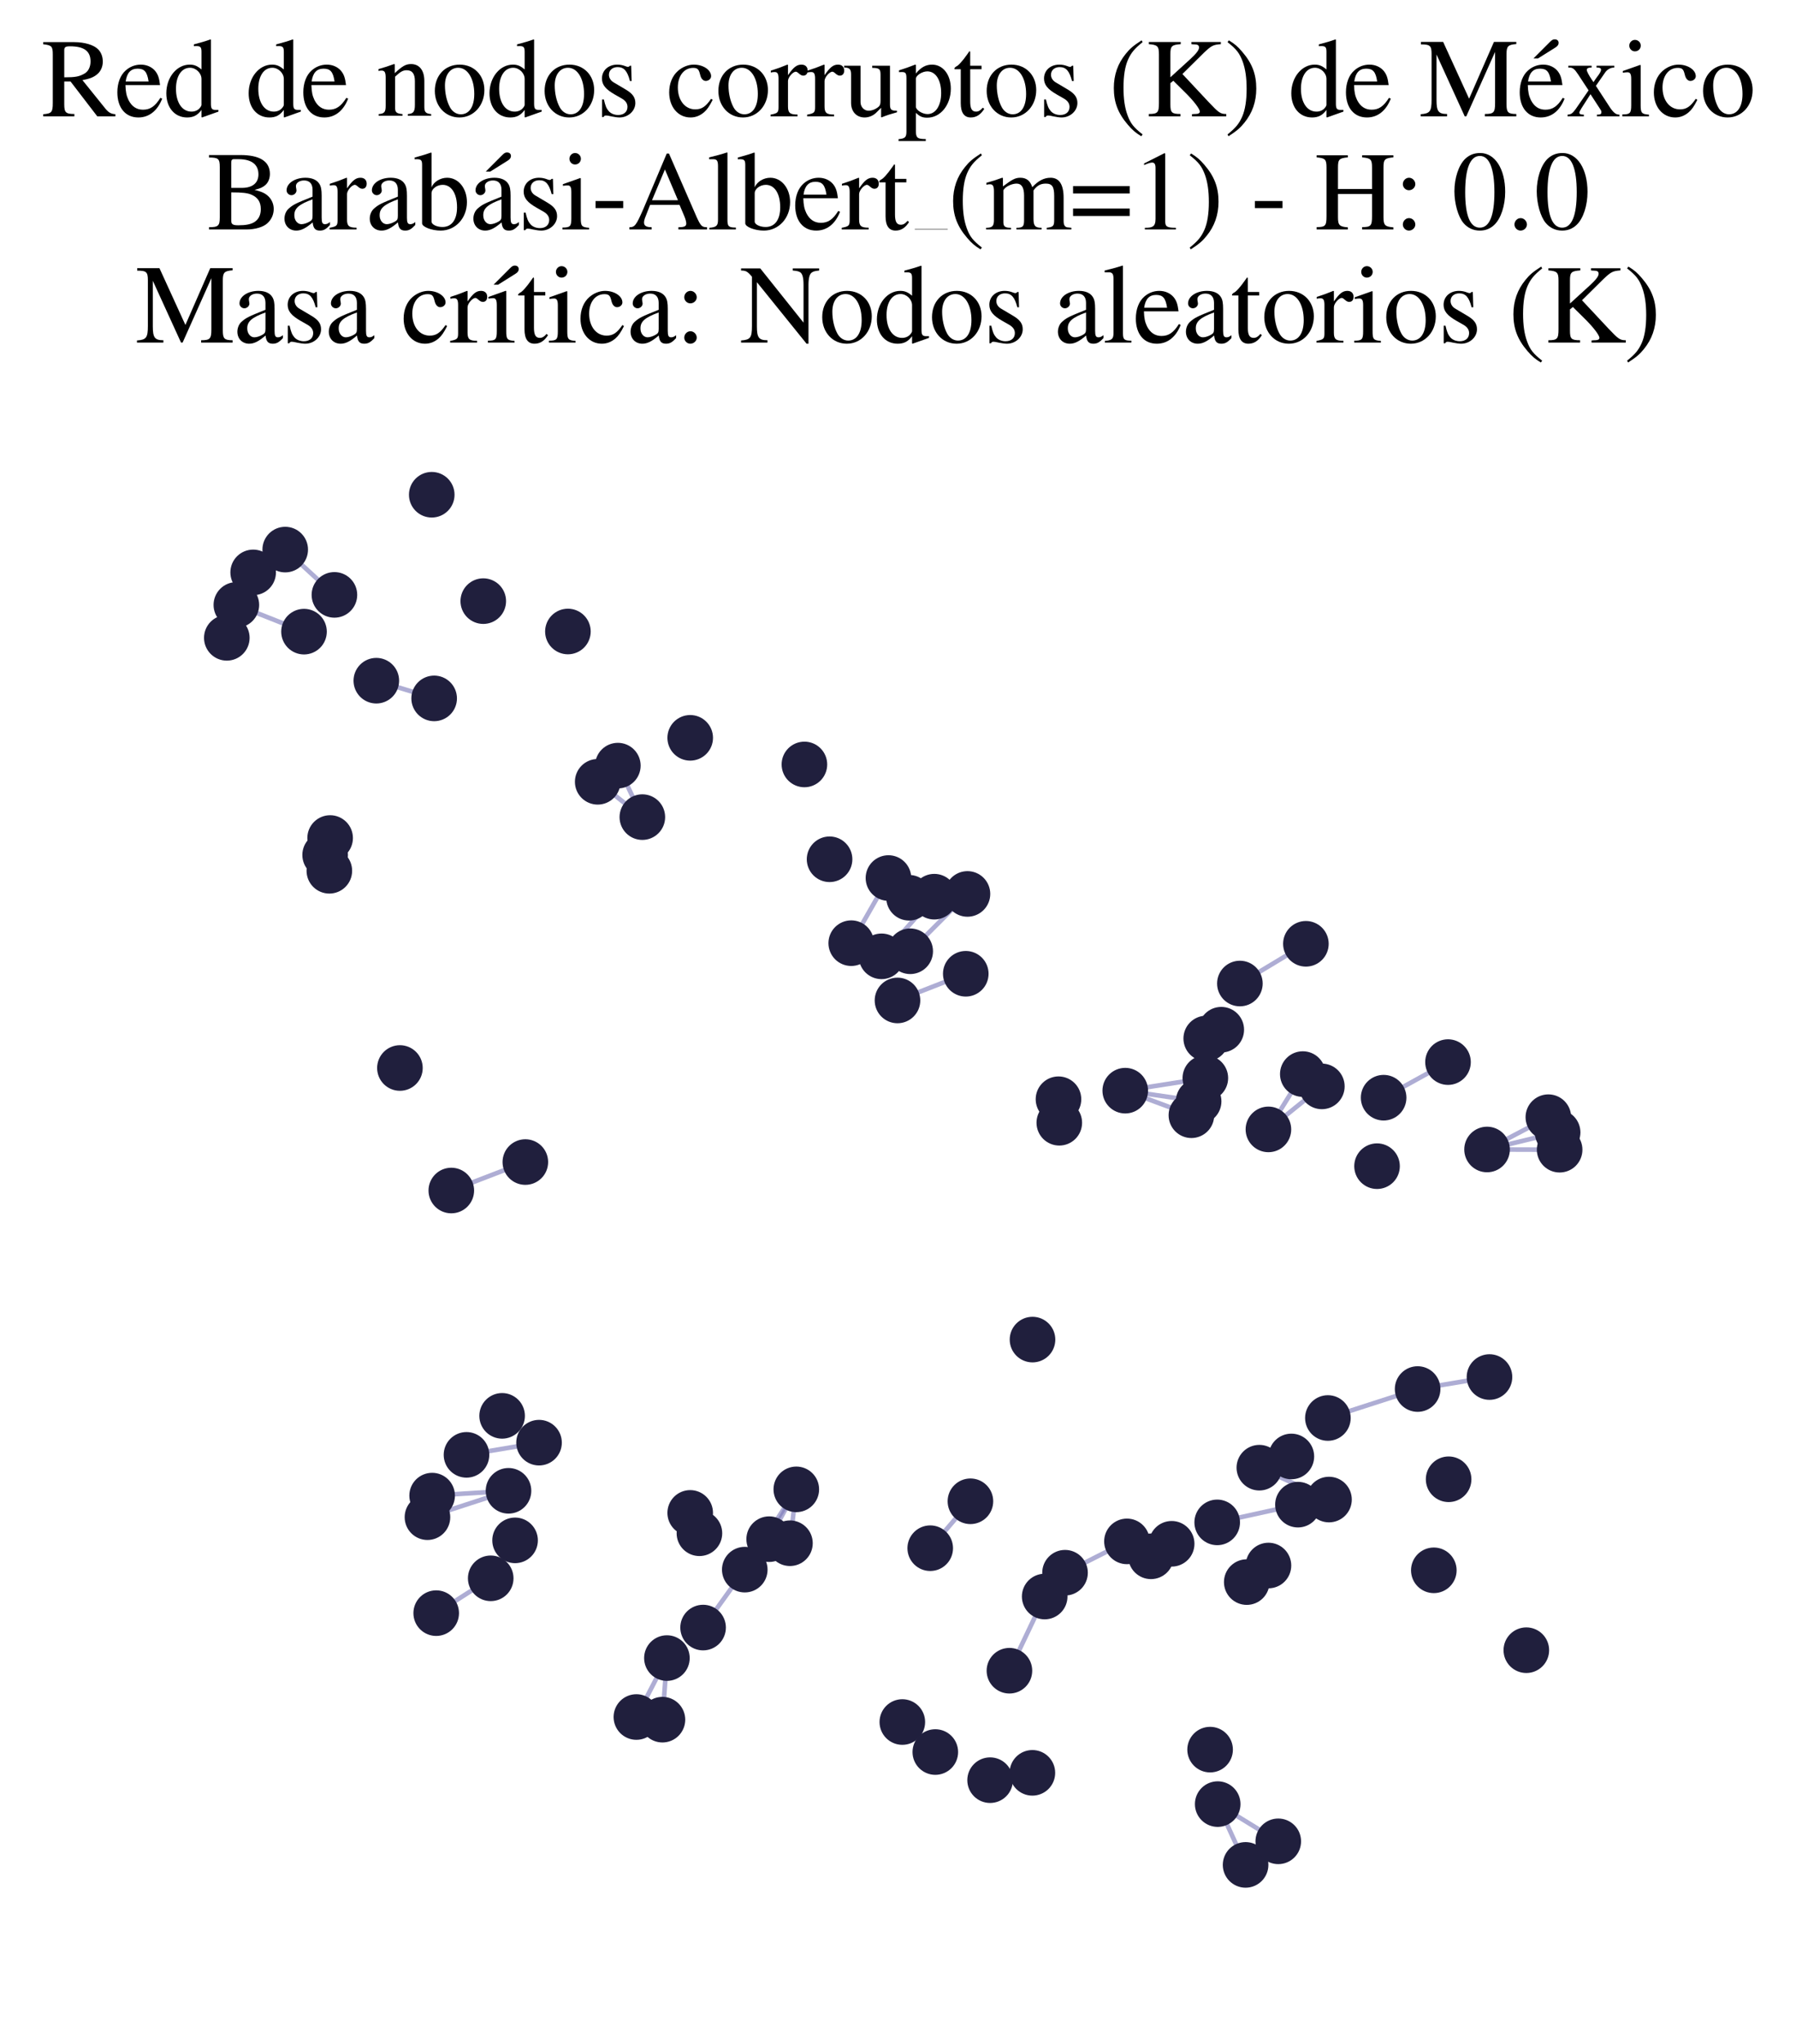 <?xml version="1.0" encoding="utf-8" standalone="no"?>
<!DOCTYPE svg PUBLIC "-//W3C//DTD SVG 1.1//EN"
  "http://www.w3.org/Graphics/SVG/1.1/DTD/svg11.dtd">
<svg xmlns:xlink="http://www.w3.org/1999/xlink" width="156.476pt" height="178.036pt" viewBox="0 0 156.476 178.036" xmlns="http://www.w3.org/2000/svg" version="1.1">
 <defs>
  <style type="text/css">*{stroke-linejoin: round; stroke-linecap: butt}</style>
 </defs>
 <g id="figure_1">
  <g id="patch_1">
   <path d="M 0 178.036 
L 156.476 178.036 
L 156.476 0 
L 0 0 
z
" style="fill: #ffffff"/>
  </g>
  <g id="axes_1">
   <g id="LineCollection_1">
    <path d="M 69.378 129.704 
L 64.888 136.696 
" clip-path="url(#p59861b0622)" style="fill: none; stroke: #7976b8; stroke-opacity: 0.6; stroke-width: 0.4"/>
    <path d="M 69.378 129.704 
L 67.014 134.042 
" clip-path="url(#p59861b0622)" style="fill: none; stroke: #7976b8; stroke-opacity: 0.6; stroke-width: 0.4"/>
    <path d="M 69.378 129.704 
L 68.824 134.396 
" clip-path="url(#p59861b0622)" style="fill: none; stroke: #7976b8; stroke-opacity: 0.6; stroke-width: 0.4"/>
    <path d="M 26.487 55.009 
L 20.593 52.681 
" clip-path="url(#p59861b0622)" style="fill: none; stroke: #7976b8; stroke-opacity: 0.6; stroke-width: 0.4"/>
    <path d="M 79.302 82.843 
L 84.29 77.851 
" clip-path="url(#p59861b0622)" style="fill: none; stroke: #7976b8; stroke-opacity: 0.6; stroke-width: 0.4"/>
    <path d="M 110.51 98.357 
L 115.166 94.611 
" clip-path="url(#p59861b0622)" style="fill: none; stroke: #7976b8; stroke-opacity: 0.6; stroke-width: 0.4"/>
    <path d="M 110.51 98.357 
L 113.506 93.539 
" clip-path="url(#p59861b0622)" style="fill: none; stroke: #7976b8; stroke-opacity: 0.6; stroke-width: 0.4"/>
    <path d="M 108.025 85.653 
L 113.776 82.194 
" clip-path="url(#p59861b0622)" style="fill: none; stroke: #7976b8; stroke-opacity: 0.6; stroke-width: 0.4"/>
    <path d="M 45.77 101.201 
L 39.32 103.68 
" clip-path="url(#p59861b0622)" style="fill: none; stroke: #7976b8; stroke-opacity: 0.6; stroke-width: 0.4"/>
    <path d="M 76.803 83.284 
L 81.4 78.09 
" clip-path="url(#p59861b0622)" style="fill: none; stroke: #7976b8; stroke-opacity: 0.6; stroke-width: 0.4"/>
    <path d="M 64.888 136.696 
L 61.257 141.741 
" clip-path="url(#p59861b0622)" style="fill: none; stroke: #7976b8; stroke-opacity: 0.6; stroke-width: 0.4"/>
    <path d="M 29.136 51.807 
L 24.85 47.863 
" clip-path="url(#p59861b0622)" style="fill: none; stroke: #7976b8; stroke-opacity: 0.6; stroke-width: 0.4"/>
    <path d="M 44.303 129.831 
L 37.242 132.128 
" clip-path="url(#p59861b0622)" style="fill: none; stroke: #7976b8; stroke-opacity: 0.6; stroke-width: 0.4"/>
    <path d="M 44.303 129.831 
L 37.65 130.25 
" clip-path="url(#p59861b0622)" style="fill: none; stroke: #7976b8; stroke-opacity: 0.6; stroke-width: 0.4"/>
    <path d="M 92.791 136.965 
L 98.185 134.236 
" clip-path="url(#p59861b0622)" style="fill: none; stroke: #7976b8; stroke-opacity: 0.6; stroke-width: 0.4"/>
    <path d="M 78.193 87.127 
L 84.143 84.803 
" clip-path="url(#p59861b0622)" style="fill: none; stroke: #7976b8; stroke-opacity: 0.6; stroke-width: 0.4"/>
    <path d="M 129.559 100.106 
L 134.9 97.293 
" clip-path="url(#p59861b0622)" style="fill: none; stroke: #7976b8; stroke-opacity: 0.6; stroke-width: 0.4"/>
    <path d="M 129.559 100.106 
L 135.883 100.125 
" clip-path="url(#p59861b0622)" style="fill: none; stroke: #7976b8; stroke-opacity: 0.6; stroke-width: 0.4"/>
    <path d="M 129.559 100.106 
L 135.708 98.618 
" clip-path="url(#p59861b0622)" style="fill: none; stroke: #7976b8; stroke-opacity: 0.6; stroke-width: 0.4"/>
    <path d="M 37.826 60.822 
L 32.787 59.28 
" clip-path="url(#p59861b0622)" style="fill: none; stroke: #7976b8; stroke-opacity: 0.6; stroke-width: 0.4"/>
    <path d="M 46.964 125.638 
L 40.643 126.7 
" clip-path="url(#p59861b0622)" style="fill: none; stroke: #7976b8; stroke-opacity: 0.6; stroke-width: 0.4"/>
    <path d="M 42.754 137.452 
L 38.004 140.485 
" clip-path="url(#p59861b0622)" style="fill: none; stroke: #7976b8; stroke-opacity: 0.6; stroke-width: 0.4"/>
    <path d="M 106.092 157.115 
L 111.369 160.357 
" clip-path="url(#p59861b0622)" style="fill: none; stroke: #7976b8; stroke-opacity: 0.6; stroke-width: 0.4"/>
    <path d="M 106.092 157.115 
L 108.522 162.409 
" clip-path="url(#p59861b0622)" style="fill: none; stroke: #7976b8; stroke-opacity: 0.6; stroke-width: 0.4"/>
    <path d="M 91.018 139.038 
L 87.946 145.499 
" clip-path="url(#p59861b0622)" style="fill: none; stroke: #7976b8; stroke-opacity: 0.6; stroke-width: 0.4"/>
    <path d="M 84.548 130.743 
L 81.046 134.829 
" clip-path="url(#p59861b0622)" style="fill: none; stroke: #7976b8; stroke-opacity: 0.6; stroke-width: 0.4"/>
    <path d="M 115.692 123.491 
L 123.51 120.968 
" clip-path="url(#p59861b0622)" style="fill: none; stroke: #7976b8; stroke-opacity: 0.6; stroke-width: 0.4"/>
    <path d="M 55.964 71.161 
L 52.075 68.085 
" clip-path="url(#p59861b0622)" style="fill: none; stroke: #7976b8; stroke-opacity: 0.6; stroke-width: 0.4"/>
    <path d="M 55.964 71.161 
L 53.83 66.677 
" clip-path="url(#p59861b0622)" style="fill: none; stroke: #7976b8; stroke-opacity: 0.6; stroke-width: 0.4"/>
    <path d="M 58.105 144.398 
L 57.715 149.762 
" clip-path="url(#p59861b0622)" style="fill: none; stroke: #7976b8; stroke-opacity: 0.6; stroke-width: 0.4"/>
    <path d="M 58.105 144.398 
L 55.446 149.531 
" clip-path="url(#p59861b0622)" style="fill: none; stroke: #7976b8; stroke-opacity: 0.6; stroke-width: 0.4"/>
    <path d="M 98.037 94.983 
L 104.43 95.913 
" clip-path="url(#p59861b0622)" style="fill: none; stroke: #7976b8; stroke-opacity: 0.6; stroke-width: 0.4"/>
    <path d="M 98.037 94.983 
L 103.801 97.123 
" clip-path="url(#p59861b0622)" style="fill: none; stroke: #7976b8; stroke-opacity: 0.6; stroke-width: 0.4"/>
    <path d="M 98.037 94.983 
L 105.015 93.886 
" clip-path="url(#p59861b0622)" style="fill: none; stroke: #7976b8; stroke-opacity: 0.6; stroke-width: 0.4"/>
    <path d="M 123.51 120.968 
L 129.771 119.923 
" clip-path="url(#p59861b0622)" style="fill: none; stroke: #7976b8; stroke-opacity: 0.6; stroke-width: 0.4"/>
    <path d="M 74.164 82.139 
L 77.406 76.466 
" clip-path="url(#p59861b0622)" style="fill: none; stroke: #7976b8; stroke-opacity: 0.6; stroke-width: 0.4"/>
    <path d="M 106.048 132.581 
L 113.083 131.037 
" clip-path="url(#p59861b0622)" style="fill: none; stroke: #7976b8; stroke-opacity: 0.6; stroke-width: 0.4"/>
    <path d="M 120.548 95.596 
L 126.157 92.496 
" clip-path="url(#p59861b0622)" style="fill: none; stroke: #7976b8; stroke-opacity: 0.6; stroke-width: 0.4"/>
    <path d="M 109.72 127.817 
L 115.789 130.593 
" clip-path="url(#p59861b0622)" style="fill: none; stroke: #7976b8; stroke-opacity: 0.6; stroke-width: 0.4"/>
   </g>
   <g id="PathCollection_1">
    <defs>
     <path id="m8986627de6" d="M 0 1.936 
C 0.514 1.936 1.006 1.732 1.369 1.369 
C 1.732 1.006 1.936 0.514 1.936 0 
C 1.936 -0.514 1.732 -1.006 1.369 -1.369 
C 1.006 -1.732 0.514 -1.936 0 -1.936 
C -0.514 -1.936 -1.006 -1.732 -1.369 -1.369 
C -1.732 -1.006 -1.936 -0.514 -1.936 0 
C -1.936 0.514 -1.732 1.006 -1.369 1.369 
C -1.006 1.732 -0.514 1.936 0 1.936 
z
" style="stroke: #201f3d; stroke-width: 0.1"/>
    </defs>
    <g clip-path="url(#p59861b0622)">
     <use xlink:href="#m8986627de6" x="89.957" y="116.662" style="fill: #201f3d; stroke: #201f3d; stroke-width: 0.1"/>
     <use xlink:href="#m8986627de6" x="123.51" y="120.968" style="fill: #201f3d; stroke: #201f3d; stroke-width: 0.1"/>
     <use xlink:href="#m8986627de6" x="106.048" y="132.581" style="fill: #201f3d; stroke: #201f3d; stroke-width: 0.1"/>
     <use xlink:href="#m8986627de6" x="81.4" y="78.09" style="fill: #201f3d; stroke: #201f3d; stroke-width: 0.1"/>
     <use xlink:href="#m8986627de6" x="26.487" y="55.009" style="fill: #201f3d; stroke: #201f3d; stroke-width: 0.1"/>
     <use xlink:href="#m8986627de6" x="37.616" y="43.086" style="fill: #201f3d; stroke: #201f3d; stroke-width: 0.1"/>
     <use xlink:href="#m8986627de6" x="57.715" y="149.762" style="fill: #201f3d; stroke: #201f3d; stroke-width: 0.1"/>
     <use xlink:href="#m8986627de6" x="132.981" y="143.712" style="fill: #201f3d; stroke: #201f3d; stroke-width: 0.1"/>
     <use xlink:href="#m8986627de6" x="58.105" y="144.398" style="fill: #201f3d; stroke: #201f3d; stroke-width: 0.1"/>
     <use xlink:href="#m8986627de6" x="91.018" y="139.038" style="fill: #201f3d; stroke: #201f3d; stroke-width: 0.1"/>
     <use xlink:href="#m8986627de6" x="67.014" y="134.042" style="fill: #201f3d; stroke: #201f3d; stroke-width: 0.1"/>
     <use xlink:href="#m8986627de6" x="81.046" y="134.829" style="fill: #201f3d; stroke: #201f3d; stroke-width: 0.1"/>
     <use xlink:href="#m8986627de6" x="32.787" y="59.28" style="fill: #201f3d; stroke: #201f3d; stroke-width: 0.1"/>
     <use xlink:href="#m8986627de6" x="52.075" y="68.085" style="fill: #201f3d; stroke: #201f3d; stroke-width: 0.1"/>
     <use xlink:href="#m8986627de6" x="113.083" y="131.037" style="fill: #201f3d; stroke: #201f3d; stroke-width: 0.1"/>
     <use xlink:href="#m8986627de6" x="78.193" y="87.127" style="fill: #201f3d; stroke: #201f3d; stroke-width: 0.1"/>
     <use xlink:href="#m8986627de6" x="72.276" y="74.832" style="fill: #201f3d; stroke: #201f3d; stroke-width: 0.1"/>
     <use xlink:href="#m8986627de6" x="98.037" y="94.983" style="fill: #201f3d; stroke: #201f3d; stroke-width: 0.1"/>
     <use xlink:href="#m8986627de6" x="126.211" y="128.826" style="fill: #201f3d; stroke: #201f3d; stroke-width: 0.1"/>
     <use xlink:href="#m8986627de6" x="42.754" y="137.452" style="fill: #201f3d; stroke: #201f3d; stroke-width: 0.1"/>
     <use xlink:href="#m8986627de6" x="109.72" y="127.817" style="fill: #201f3d; stroke: #201f3d; stroke-width: 0.1"/>
     <use xlink:href="#m8986627de6" x="110.514" y="136.338" style="fill: #201f3d; stroke: #201f3d; stroke-width: 0.1"/>
     <use xlink:href="#m8986627de6" x="45.77" y="101.201" style="fill: #201f3d; stroke: #201f3d; stroke-width: 0.1"/>
     <use xlink:href="#m8986627de6" x="60.937" y="133.528" style="fill: #201f3d; stroke: #201f3d; stroke-width: 0.1"/>
     <use xlink:href="#m8986627de6" x="64.888" y="136.696" style="fill: #201f3d; stroke: #201f3d; stroke-width: 0.1"/>
     <use xlink:href="#m8986627de6" x="55.964" y="71.161" style="fill: #201f3d; stroke: #201f3d; stroke-width: 0.1"/>
     <use xlink:href="#m8986627de6" x="77.406" y="76.466" style="fill: #201f3d; stroke: #201f3d; stroke-width: 0.1"/>
     <use xlink:href="#m8986627de6" x="89.946" y="154.392" style="fill: #201f3d; stroke: #201f3d; stroke-width: 0.1"/>
     <use xlink:href="#m8986627de6" x="22.057" y="49.849" style="fill: #201f3d; stroke: #201f3d; stroke-width: 0.1"/>
     <use xlink:href="#m8986627de6" x="135.708" y="98.618" style="fill: #201f3d; stroke: #201f3d; stroke-width: 0.1"/>
     <use xlink:href="#m8986627de6" x="112.51" y="126.84" style="fill: #201f3d; stroke: #201f3d; stroke-width: 0.1"/>
     <use xlink:href="#m8986627de6" x="78.615" y="149.967" style="fill: #201f3d; stroke: #201f3d; stroke-width: 0.1"/>
     <use xlink:href="#m8986627de6" x="19.761" y="55.548" style="fill: #201f3d; stroke: #201f3d; stroke-width: 0.1"/>
     <use xlink:href="#m8986627de6" x="28.328" y="74.457" style="fill: #201f3d; stroke: #201f3d; stroke-width: 0.1"/>
     <use xlink:href="#m8986627de6" x="106.092" y="157.115" style="fill: #201f3d; stroke: #201f3d; stroke-width: 0.1"/>
     <use xlink:href="#m8986627de6" x="28.694" y="75.834" style="fill: #201f3d; stroke: #201f3d; stroke-width: 0.1"/>
     <use xlink:href="#m8986627de6" x="113.506" y="93.539" style="fill: #201f3d; stroke: #201f3d; stroke-width: 0.1"/>
     <use xlink:href="#m8986627de6" x="126.157" y="92.496" style="fill: #201f3d; stroke: #201f3d; stroke-width: 0.1"/>
     <use xlink:href="#m8986627de6" x="134.9" y="97.293" style="fill: #201f3d; stroke: #201f3d; stroke-width: 0.1"/>
     <use xlink:href="#m8986627de6" x="43.747" y="123.304" style="fill: #201f3d; stroke: #201f3d; stroke-width: 0.1"/>
     <use xlink:href="#m8986627de6" x="124.921" y="136.755" style="fill: #201f3d; stroke: #201f3d; stroke-width: 0.1"/>
     <use xlink:href="#m8986627de6" x="24.85" y="47.863" style="fill: #201f3d; stroke: #201f3d; stroke-width: 0.1"/>
     <use xlink:href="#m8986627de6" x="44.876" y="134.147" style="fill: #201f3d; stroke: #201f3d; stroke-width: 0.1"/>
     <use xlink:href="#m8986627de6" x="70.084" y="66.574" style="fill: #201f3d; stroke: #201f3d; stroke-width: 0.1"/>
     <use xlink:href="#m8986627de6" x="92.22" y="95.73" style="fill: #201f3d; stroke: #201f3d; stroke-width: 0.1"/>
     <use xlink:href="#m8986627de6" x="105.015" y="93.886" style="fill: #201f3d; stroke: #201f3d; stroke-width: 0.1"/>
     <use xlink:href="#m8986627de6" x="129.559" y="100.106" style="fill: #201f3d; stroke: #201f3d; stroke-width: 0.1"/>
     <use xlink:href="#m8986627de6" x="105.43" y="152.371" style="fill: #201f3d; stroke: #201f3d; stroke-width: 0.1"/>
     <use xlink:href="#m8986627de6" x="29.136" y="51.807" style="fill: #201f3d; stroke: #201f3d; stroke-width: 0.1"/>
     <use xlink:href="#m8986627de6" x="100.279" y="135.535" style="fill: #201f3d; stroke: #201f3d; stroke-width: 0.1"/>
     <use xlink:href="#m8986627de6" x="119.974" y="101.56" style="fill: #201f3d; stroke: #201f3d; stroke-width: 0.1"/>
     <use xlink:href="#m8986627de6" x="61.257" y="141.741" style="fill: #201f3d; stroke: #201f3d; stroke-width: 0.1"/>
     <use xlink:href="#m8986627de6" x="81.489" y="152.581" style="fill: #201f3d; stroke: #201f3d; stroke-width: 0.1"/>
     <use xlink:href="#m8986627de6" x="110.51" y="98.357" style="fill: #201f3d; stroke: #201f3d; stroke-width: 0.1"/>
     <use xlink:href="#m8986627de6" x="34.843" y="93.01" style="fill: #201f3d; stroke: #201f3d; stroke-width: 0.1"/>
     <use xlink:href="#m8986627de6" x="98.185" y="134.236" style="fill: #201f3d; stroke: #201f3d; stroke-width: 0.1"/>
     <use xlink:href="#m8986627de6" x="103.801" y="97.123" style="fill: #201f3d; stroke: #201f3d; stroke-width: 0.1"/>
     <use xlink:href="#m8986627de6" x="37.826" y="60.822" style="fill: #201f3d; stroke: #201f3d; stroke-width: 0.1"/>
     <use xlink:href="#m8986627de6" x="20.593" y="52.681" style="fill: #201f3d; stroke: #201f3d; stroke-width: 0.1"/>
     <use xlink:href="#m8986627de6" x="37.65" y="130.25" style="fill: #201f3d; stroke: #201f3d; stroke-width: 0.1"/>
     <use xlink:href="#m8986627de6" x="28.763" y="72.982" style="fill: #201f3d; stroke: #201f3d; stroke-width: 0.1"/>
     <use xlink:href="#m8986627de6" x="53.83" y="66.677" style="fill: #201f3d; stroke: #201f3d; stroke-width: 0.1"/>
     <use xlink:href="#m8986627de6" x="84.548" y="130.743" style="fill: #201f3d; stroke: #201f3d; stroke-width: 0.1"/>
     <use xlink:href="#m8986627de6" x="102.081" y="134.446" style="fill: #201f3d; stroke: #201f3d; stroke-width: 0.1"/>
     <use xlink:href="#m8986627de6" x="60.134" y="131.755" style="fill: #201f3d; stroke: #201f3d; stroke-width: 0.1"/>
     <use xlink:href="#m8986627de6" x="129.771" y="119.923" style="fill: #201f3d; stroke: #201f3d; stroke-width: 0.1"/>
     <use xlink:href="#m8986627de6" x="87.946" y="145.499" style="fill: #201f3d; stroke: #201f3d; stroke-width: 0.1"/>
     <use xlink:href="#m8986627de6" x="120.548" y="95.596" style="fill: #201f3d; stroke: #201f3d; stroke-width: 0.1"/>
     <use xlink:href="#m8986627de6" x="38.004" y="140.485" style="fill: #201f3d; stroke: #201f3d; stroke-width: 0.1"/>
     <use xlink:href="#m8986627de6" x="92.291" y="97.778" style="fill: #201f3d; stroke: #201f3d; stroke-width: 0.1"/>
     <use xlink:href="#m8986627de6" x="39.32" y="103.68" style="fill: #201f3d; stroke: #201f3d; stroke-width: 0.1"/>
     <use xlink:href="#m8986627de6" x="115.789" y="130.593" style="fill: #201f3d; stroke: #201f3d; stroke-width: 0.1"/>
     <use xlink:href="#m8986627de6" x="84.29" y="77.851" style="fill: #201f3d; stroke: #201f3d; stroke-width: 0.1"/>
     <use xlink:href="#m8986627de6" x="44.303" y="129.831" style="fill: #201f3d; stroke: #201f3d; stroke-width: 0.1"/>
     <use xlink:href="#m8986627de6" x="115.692" y="123.491" style="fill: #201f3d; stroke: #201f3d; stroke-width: 0.1"/>
     <use xlink:href="#m8986627de6" x="49.479" y="54.996" style="fill: #201f3d; stroke: #201f3d; stroke-width: 0.1"/>
     <use xlink:href="#m8986627de6" x="106.403" y="89.675" style="fill: #201f3d; stroke: #201f3d; stroke-width: 0.1"/>
     <use xlink:href="#m8986627de6" x="104.43" y="95.913" style="fill: #201f3d; stroke: #201f3d; stroke-width: 0.1"/>
     <use xlink:href="#m8986627de6" x="60.134" y="64.256" style="fill: #201f3d; stroke: #201f3d; stroke-width: 0.1"/>
     <use xlink:href="#m8986627de6" x="55.446" y="149.531" style="fill: #201f3d; stroke: #201f3d; stroke-width: 0.1"/>
     <use xlink:href="#m8986627de6" x="79.201" y="78.183" style="fill: #201f3d; stroke: #201f3d; stroke-width: 0.1"/>
     <use xlink:href="#m8986627de6" x="113.776" y="82.194" style="fill: #201f3d; stroke: #201f3d; stroke-width: 0.1"/>
     <use xlink:href="#m8986627de6" x="40.643" y="126.7" style="fill: #201f3d; stroke: #201f3d; stroke-width: 0.1"/>
     <use xlink:href="#m8986627de6" x="92.791" y="136.965" style="fill: #201f3d; stroke: #201f3d; stroke-width: 0.1"/>
     <use xlink:href="#m8986627de6" x="42.105" y="52.351" style="fill: #201f3d; stroke: #201f3d; stroke-width: 0.1"/>
     <use xlink:href="#m8986627de6" x="79.302" y="82.843" style="fill: #201f3d; stroke: #201f3d; stroke-width: 0.1"/>
     <use xlink:href="#m8986627de6" x="108.522" y="162.409" style="fill: #201f3d; stroke: #201f3d; stroke-width: 0.1"/>
     <use xlink:href="#m8986627de6" x="86.263" y="155.031" style="fill: #201f3d; stroke: #201f3d; stroke-width: 0.1"/>
     <use xlink:href="#m8986627de6" x="108.025" y="85.653" style="fill: #201f3d; stroke: #201f3d; stroke-width: 0.1"/>
     <use xlink:href="#m8986627de6" x="76.803" y="83.284" style="fill: #201f3d; stroke: #201f3d; stroke-width: 0.1"/>
     <use xlink:href="#m8986627de6" x="46.964" y="125.638" style="fill: #201f3d; stroke: #201f3d; stroke-width: 0.1"/>
     <use xlink:href="#m8986627de6" x="69.378" y="129.704" style="fill: #201f3d; stroke: #201f3d; stroke-width: 0.1"/>
     <use xlink:href="#m8986627de6" x="37.242" y="132.128" style="fill: #201f3d; stroke: #201f3d; stroke-width: 0.1"/>
     <use xlink:href="#m8986627de6" x="68.824" y="134.396" style="fill: #201f3d; stroke: #201f3d; stroke-width: 0.1"/>
     <use xlink:href="#m8986627de6" x="108.623" y="137.781" style="fill: #201f3d; stroke: #201f3d; stroke-width: 0.1"/>
     <use xlink:href="#m8986627de6" x="135.883" y="100.125" style="fill: #201f3d; stroke: #201f3d; stroke-width: 0.1"/>
     <use xlink:href="#m8986627de6" x="111.369" y="160.357" style="fill: #201f3d; stroke: #201f3d; stroke-width: 0.1"/>
     <use xlink:href="#m8986627de6" x="84.143" y="84.803" style="fill: #201f3d; stroke: #201f3d; stroke-width: 0.1"/>
     <use xlink:href="#m8986627de6" x="115.166" y="94.611" style="fill: #201f3d; stroke: #201f3d; stroke-width: 0.1"/>
     <use xlink:href="#m8986627de6" x="105.092" y="90.44" style="fill: #201f3d; stroke: #201f3d; stroke-width: 0.1"/>
     <use xlink:href="#m8986627de6" x="74.164" y="82.139" style="fill: #201f3d; stroke: #201f3d; stroke-width: 0.1"/>
    </g>
   </g>
   <g id="text_1">
    <!-- Red de nodos corruptos (K) de México -->
    <g transform="translate(3.6 10.132) scale(0.096 -0.096)">
     <defs>
      <path id="NimbusRomNo9L-Regu-52" d="M 4218 121 
C 3974 140 3846 205 3661 424 
L 2342 2061 
C 2771 2143 2963 2219 3174 2388 
C 3379 2553 3501 2818 3501 3113 
C 3501 3385 3418 3618 3251 3801 
C 3008 4059 2477 4224 1875 4224 
L 109 4224 
L 109 4102 
C 589 4051 653 3981 653 3528 
L 653 765 
C 653 236 589 159 109 121 
L 109 0 
L 1882 0 
L 1882 134 
C 1389 134 1306 219 1306 692 
L 1306 1984 
L 1664 1984 
L 3187 0 
L 4218 0 
L 4218 121 
z
M 1306 3762 
C 1306 3937 1376 3987 1632 3987 
C 2432 3987 2803 3716 2803 3123 
C 2803 2807 2669 2542 2438 2423 
C 2144 2258 1920 2221 1306 2221 
L 1306 3762 
z
" transform="scale(0.016)"/>
      <path id="NimbusRomNo9L-Regu-65" d="M 2611 1053 
C 2304 564 2029 378 1619 378 
C 1254 378 979 564 794 930 
C 678 1174 634 1386 621 1779 
L 2592 1779 
C 2541 2193 2477 2377 2317 2581 
C 2125 2811 1830 2944 1498 2944 
C 1178 2944 877 2829 634 2611 
C 333 2349 160 1894 160 1370 
C 160 486 621 -64 1357 -64 
C 1965 -64 2445 315 2714 1008 
L 2611 1053 
z
M 634 1984 
C 704 2479 922 2714 1312 2714 
C 1702 2714 1856 2535 1939 1984 
L 634 1984 
z
" transform="scale(0.016)"/>
      <path id="NimbusRomNo9L-Regu-64" d="M 2202 -64 
L 3142 269 
L 3142 365 
C 3027 365 3014 365 2995 365 
C 2765 365 2714 435 2714 731 
L 2714 4364 
L 2682 4377 
C 2374 4268 2150 4204 1741 4096 
L 1741 3994 
C 1792 4000 1830 4000 1882 4000 
C 2118 4000 2176 3936 2176 3672 
L 2176 2669 
C 1933 2874 1760 2944 1504 2944 
C 768 2944 173 2221 173 1312 
C 173 493 653 -64 1357 -64 
C 1715 -64 1958 64 2176 365 
L 2176 -45 
L 2202 -64 
z
M 2176 653 
C 2176 608 2131 531 2067 461 
C 1952 333 1792 269 1606 269 
C 1075 269 723 781 723 1568 
C 723 2291 1037 2765 1523 2765 
C 1862 2765 2176 2464 2176 2125 
L 2176 653 
z
" transform="scale(0.016)"/>
      <path id="NimbusRomNo9L-Regu-6e" d="M 102 2579 
C 141 2598 205 2605 275 2605 
C 454 2605 512 2509 512 2195 
L 512 608 
C 512 243 442 154 115 128 
L 115 32 
L 1472 32 
L 1472 128 
C 1146 154 1050 230 1050 461 
L 1050 2259 
C 1357 2547 1498 2624 1709 2624 
C 2022 2624 2176 2426 2176 2003 
L 2176 666 
C 2176 262 2093 154 1773 128 
L 1773 32 
L 3104 32 
L 3104 128 
C 2790 160 2714 237 2714 550 
L 2714 2016 
C 2714 2618 2432 2976 1958 2976 
C 1664 2976 1466 2867 1030 2458 
L 1030 2963 
L 986 2976 
C 672 2861 454 2790 102 2688 
L 102 2579 
z
" transform="scale(0.016)"/>
      <path id="NimbusRomNo9L-Regu-6f" d="M 1600 2944 
C 768 2944 186 2330 186 1446 
C 186 582 781 -64 1587 -64 
C 2394 -64 3008 614 3008 1498 
C 3008 2336 2419 2944 1600 2944 
z
M 1517 2765 
C 2054 2765 2432 2150 2432 1274 
C 2432 550 2144 115 1664 115 
C 1414 115 1178 269 1043 525 
C 864 858 762 1306 762 1760 
C 762 2368 1062 2765 1517 2765 
z
" transform="scale(0.016)"/>
      <path id="NimbusRomNo9L-Regu-73" d="M 2016 2010 
L 1990 2880 
L 1920 2880 
L 1907 2867 
C 1850 2822 1843 2816 1818 2816 
C 1779 2816 1715 2829 1645 2861 
C 1504 2915 1363 2944 1197 2944 
C 691 2944 326 2616 326 2154 
C 326 1796 531 1539 1075 1231 
L 1446 1020 
C 1670 892 1779 737 1779 539 
C 1779 256 1574 77 1248 77 
C 1030 77 832 159 710 298 
C 576 455 518 600 435 960 
L 333 960 
L 333 -39 
L 416 -39 
C 461 33 486 48 563 48 
C 621 48 710 35 858 -2 
C 1037 -39 1210 -64 1325 -64 
C 1818 -64 2227 308 2227 757 
C 2227 1077 2074 1289 1690 1520 
L 998 1930 
C 819 2033 723 2194 723 2367 
C 723 2624 922 2803 1216 2803 
C 1581 2803 1773 2583 1920 2010 
L 2016 2010 
z
" transform="scale(0.016)"/>
      <path id="NimbusRomNo9L-Regu-63" d="M 2547 998 
C 2240 550 2010 397 1645 397 
C 1062 397 653 909 653 1645 
C 653 2304 1005 2758 1523 2758 
C 1754 2758 1837 2688 1901 2451 
L 1939 2310 
C 1990 2131 2106 2016 2240 2016 
C 2406 2016 2547 2138 2547 2285 
C 2547 2643 2099 2944 1562 2944 
C 1248 2944 922 2816 659 2586 
C 339 2304 160 1869 160 1363 
C 160 531 666 -64 1376 -64 
C 1664 -64 1920 38 2150 237 
C 2323 390 2445 563 2637 941 
L 2547 998 
z
" transform="scale(0.016)"/>
      <path id="NimbusRomNo9L-Regu-72" d="M 45 2496 
C 134 2515 192 2522 269 2522 
C 429 2522 486 2419 486 2138 
L 486 538 
C 486 218 442 173 32 96 
L 32 0 
L 1568 0 
L 1568 102 
C 1133 102 1024 199 1024 565 
L 1024 2013 
C 1024 2219 1299 2541 1472 2541 
C 1510 2541 1568 2509 1638 2445 
C 1741 2355 1811 2317 1894 2317 
C 2048 2317 2144 2426 2144 2605 
C 2144 2816 2010 2944 1792 2944 
C 1523 2944 1338 2797 1024 2343 
L 1024 2931 
L 992 2944 
C 653 2803 422 2721 45 2599 
L 45 2496 
z
" transform="scale(0.016)"/>
      <path id="NimbusRomNo9L-Regu-75" d="M 3066 320 
L 3034 320 
C 2739 320 2669 390 2669 685 
L 2669 2880 
L 1658 2880 
L 1658 2758 
C 2054 2758 2131 2694 2131 2375 
L 2131 875 
C 2131 697 2099 607 2010 537 
C 1837 397 1638 320 1446 320 
C 1197 320 992 537 992 805 
L 992 2880 
L 58 2880 
L 58 2778 
C 365 2778 454 2682 454 2387 
L 454 770 
C 454 263 762 -64 1229 -64 
C 1466 -64 1715 38 1888 211 
L 2163 486 
L 2163 -45 
L 2189 -58 
C 2509 70 2739 141 3066 230 
L 3066 320 
z
" transform="scale(0.016)"/>
      <path id="NimbusRomNo9L-Regu-70" d="M 58 2516 
C 115 2522 160 2522 218 2522 
C 435 2522 480 2458 480 2155 
L 480 -855 
C 480 -1189 410 -1261 32 -1299 
L 32 -1408 
L 1581 -1408 
L 1581 -1293 
C 1101 -1293 1018 -1222 1018 -816 
L 1018 199 
C 1242 -13 1395 -77 1664 -77 
C 2419 -77 3008 643 3008 1575 
C 3008 2372 2560 2944 1939 2944 
C 1581 2944 1299 2784 1018 2438 
L 1018 2931 
L 979 2944 
C 634 2810 410 2726 58 2618 
L 58 2516 
z
M 1018 2136 
C 1018 2329 1376 2560 1670 2560 
C 2144 2560 2458 2071 2458 1324 
C 2458 611 2144 128 1683 128 
C 1382 128 1018 359 1018 552 
L 1018 2136 
z
" transform="scale(0.016)"/>
      <path id="NimbusRomNo9L-Regu-74" d="M 1632 2880 
L 986 2880 
L 986 3622 
C 986 3686 979 3706 941 3706 
C 896 3648 858 3590 813 3526 
C 570 3174 294 2867 192 2841 
C 122 2794 83 2748 83 2715 
C 83 2695 90 2682 109 2682 
L 448 2682 
L 448 751 
C 448 212 640 -64 1018 -64 
C 1331 -64 1574 90 1786 423 
L 1702 493 
C 1568 333 1459 269 1318 269 
C 1082 269 986 443 986 847 
L 986 2682 
L 1632 2682 
L 1632 2880 
z
" transform="scale(0.016)"/>
      <path id="NimbusRomNo9L-Regu-28" d="M 1888 4326 
C 1414 4019 1222 3853 986 3558 
C 531 3002 307 2362 307 1613 
C 307 800 544 173 1107 -480 
C 1370 -787 1536 -928 1869 -1133 
L 1946 -1030 
C 1434 -627 1254 -403 1082 77 
C 928 506 858 992 858 1632 
C 858 2304 941 2829 1114 3226 
C 1293 3622 1485 3853 1946 4224 
L 1888 4326 
z
" transform="scale(0.016)"/>
      <path id="NimbusRomNo9L-Regu-4b" d="M 2643 4109 
C 2720 4096 2784 4096 2810 4096 
C 3002 4096 3078 4045 3078 3917 
C 3078 3775 2931 3583 2579 3257 
L 1446 2224 
L 1446 3534 
C 1446 4000 1517 4071 2035 4109 
L 2035 4231 
L 218 4231 
L 218 4109 
C 717 4071 794 3988 794 3531 
L 794 750 
C 794 217 723 134 218 134 
L 218 0 
L 2022 0 
L 2022 134 
C 1523 134 1446 211 1446 683 
L 1446 1891 
L 1613 2026 
L 2291 1355 
C 2778 876 3123 422 3123 269 
C 3123 179 3034 134 2854 134 
C 2822 134 2752 134 2675 121 
L 2675 0 
L 4627 0 
L 4627 134 
C 4294 134 4205 198 3622 816 
L 2131 2409 
L 3347 3611 
C 3782 4026 3885 4077 4320 4109 
L 4320 4231 
L 2643 4231 
L 2643 4109 
z
" transform="scale(0.016)"/>
      <path id="NimbusRomNo9L-Regu-29" d="M 243 -1133 
C 717 -826 909 -659 1146 -365 
C 1600 192 1824 832 1824 1581 
C 1824 2400 1587 3021 1024 3674 
C 762 3981 595 4122 262 4326 
L 186 4224 
C 698 3821 870 3597 1050 3117 
C 1203 2688 1274 2202 1274 1562 
C 1274 896 1190 365 1018 -26 
C 838 -429 646 -659 186 -1030 
L 243 -1133 
z
" transform="scale(0.016)"/>
      <path id="NimbusRomNo9L-Regu-4d" d="M 4314 3667 
L 4314 751 
C 4314 217 4237 134 3731 134 
L 3731 0 
L 5523 0 
L 5523 134 
C 5056 134 4966 223 4966 681 
L 4966 3536 
C 4966 3993 5050 4077 5523 4115 
L 5523 4237 
L 4250 4237 
L 2835 1004 
L 1357 4237 
L 90 4237 
L 90 4096 
C 614 4096 698 4019 698 3550 
L 698 943 
C 698 282 608 159 77 121 
L 77 0 
L 1581 0 
L 1581 134 
C 1088 134 979 282 979 931 
L 979 3520 
L 2586 0 
L 2675 0 
L 4314 3667 
z
" transform="scale(0.016)"/>
      <path id="NimbusRomNo9L-Regu-b4" d="M 851 3264 
L 1837 3882 
C 1971 3964 2029 4047 2029 4148 
C 2029 4275 1946 4352 1805 4352 
C 1709 4352 1651 4320 1536 4206 
L 595 3264 
L 851 3264 
z
" transform="scale(0.016)"/>
      <path id="NimbusRomNo9L-Regu-78" d="M 1779 0 
L 3066 0 
L 3066 96 
C 2867 96 2739 198 2541 480 
L 1722 1735 
L 2253 2502 
C 2374 2675 2566 2778 2771 2778 
L 2771 2880 
L 1760 2880 
L 1760 2778 
C 1952 2778 2016 2740 2016 2649 
C 2016 2571 1939 2430 1779 2229 
C 1747 2191 1670 2075 1587 1946 
L 1498 2074 
C 1318 2342 1203 2560 1203 2643 
C 1203 2733 1286 2778 1478 2778 
L 1478 2880 
L 154 2880 
L 154 2778 
L 211 2778 
C 403 2778 506 2695 704 2396 
L 1306 1479 
L 576 422 
C 384 160 320 115 109 96 
L 109 0 
L 1037 0 
L 1037 96 
C 858 96 781 128 781 211 
C 781 250 826 346 909 474 
L 1414 1261 
L 1997 365 
C 2022 326 2035 288 2035 250 
C 2035 123 1990 96 1779 96 
L 1779 0 
z
" transform="scale(0.016)"/>
      <path id="NimbusRomNo9L-Regu-69" d="M 1120 2929 
L 128 2579 
L 128 2484 
L 179 2490 
C 256 2502 339 2509 397 2509 
C 550 2509 608 2406 608 2125 
L 608 640 
C 608 179 544 109 102 109 
L 102 0 
L 1619 0 
L 1619 96 
C 1197 128 1146 191 1146 650 
L 1146 2910 
L 1120 2929 
z
M 819 4352 
C 646 4352 499 4205 499 4026 
C 499 3847 640 3699 819 3699 
C 1005 3699 1152 3840 1152 4026 
C 1152 4205 1005 4352 819 4352 
z
" transform="scale(0.016)"/>
     </defs>
     <use xlink:href="#NimbusRomNo9L-Regu-52" transform="scale(0.996)"/>
     <use xlink:href="#NimbusRomNo9L-Regu-65" transform="translate(66.45 0) scale(0.996)"/>
     <use xlink:href="#NimbusRomNo9L-Regu-64" transform="translate(110.684 0) scale(0.996)"/>
     <use xlink:href="#NimbusRomNo9L-Regu-64" transform="translate(185.403 0) scale(0.996)"/>
     <use xlink:href="#NimbusRomNo9L-Regu-65" transform="translate(235.217 0) scale(0.996)"/>
     <use xlink:href="#NimbusRomNo9L-Regu-6e" transform="translate(304.357 0) scale(0.996)"/>
     <use xlink:href="#NimbusRomNo9L-Regu-6f" transform="translate(354.17 0) scale(0.996)"/>
     <use xlink:href="#NimbusRomNo9L-Regu-64" transform="translate(403.983 0) scale(0.996)"/>
     <use xlink:href="#NimbusRomNo9L-Regu-6f" transform="translate(453.796 0) scale(0.996)"/>
     <use xlink:href="#NimbusRomNo9L-Regu-73" transform="translate(503.61 0) scale(0.996)"/>
     <use xlink:href="#NimbusRomNo9L-Regu-63" transform="translate(567.27 0) scale(0.996)"/>
     <use xlink:href="#NimbusRomNo9L-Regu-6f" transform="translate(611.503 0) scale(0.996)"/>
     <use xlink:href="#NimbusRomNo9L-Regu-72" transform="translate(661.317 0) scale(0.996)"/>
     <use xlink:href="#NimbusRomNo9L-Regu-72" transform="translate(694.492 0) scale(0.996)"/>
     <use xlink:href="#NimbusRomNo9L-Regu-75" transform="translate(727.667 0) scale(0.996)"/>
     <use xlink:href="#NimbusRomNo9L-Regu-70" transform="translate(777.48 0) scale(0.996)"/>
     <use xlink:href="#NimbusRomNo9L-Regu-74" transform="translate(827.294 0) scale(0.996)"/>
     <use xlink:href="#NimbusRomNo9L-Regu-6f" transform="translate(854.989 0) scale(0.996)"/>
     <use xlink:href="#NimbusRomNo9L-Regu-73" transform="translate(904.802 0) scale(0.996)"/>
     <use xlink:href="#NimbusRomNo9L-Regu-28" transform="translate(968.462 0) scale(0.996)"/>
     <use xlink:href="#NimbusRomNo9L-Regu-4b" transform="translate(1001.637 0) scale(0.996)"/>
     <use xlink:href="#NimbusRomNo9L-Regu-29" transform="translate(1073.567 0) scale(0.996)"/>
     <use xlink:href="#NimbusRomNo9L-Regu-64" transform="translate(1131.649 0) scale(0.996)"/>
     <use xlink:href="#NimbusRomNo9L-Regu-65" transform="translate(1181.462 0) scale(0.996)"/>
     <use xlink:href="#NimbusRomNo9L-Regu-4d" transform="translate(1250.603 0) scale(0.996)"/>
     <use xlink:href="#NimbusRomNo9L-Regu-b4" transform="translate(1344.699 0.498) scale(0.996)"/>
     <use xlink:href="#NimbusRomNo9L-Regu-65" transform="translate(1339.17 0) scale(0.996)"/>
     <use xlink:href="#NimbusRomNo9L-Regu-78" transform="translate(1383.403 0) scale(0.996)"/>
     <use xlink:href="#NimbusRomNo9L-Regu-69" transform="translate(1433.216 0) scale(0.996)"/>
     <use xlink:href="#NimbusRomNo9L-Regu-63" transform="translate(1460.911 0) scale(0.996)"/>
     <use xlink:href="#NimbusRomNo9L-Regu-6f" transform="translate(1505.145 0) scale(0.996)"/>
    </g>
    <!-- Barabási-Albert_(m=1) - H: 0.0 -->
    <g transform="translate(18.042 19.984) scale(0.096 -0.096)">
     <defs>
      <path id="NimbusRomNo9L-Regu-42" d="M 109 4237 
L 109 4096 
C 646 4096 723 4026 723 3548 
L 723 689 
C 723 212 640 128 109 128 
L 109 0 
L 2246 0 
C 2746 0 3200 136 3437 356 
C 3667 564 3795 855 3795 1165 
C 3795 1451 3680 1710 3482 1897 
C 3290 2072 3117 2150 2701 2253 
C 3034 2335 3168 2398 3322 2531 
C 3482 2671 3578 2903 3578 3163 
C 3578 3871 3008 4237 1901 4237 
L 109 4237 
z
M 1376 2112 
C 1997 2112 2291 2080 2522 1982 
C 2886 1827 3059 1568 3059 1159 
C 3059 809 2925 555 2669 406 
C 2464 290 2202 238 1779 238 
C 1466 238 1376 296 1376 504 
L 1376 2112 
z
M 1376 2368 
L 1376 3812 
C 1376 3944 1421 4001 1517 4001 
L 1798 4001 
C 2534 4001 2925 3699 2925 3137 
C 2925 2646 2586 2368 1984 2368 
L 1376 2368 
z
" transform="scale(0.016)"/>
      <path id="NimbusRomNo9L-Regu-61" d="M 2829 423 
C 2720 333 2643 301 2547 301 
C 2400 301 2355 390 2355 672 
L 2355 1920 
C 2355 2253 2323 2438 2227 2592 
C 2086 2822 1811 2944 1434 2944 
C 832 2944 358 2630 358 2227 
C 358 2080 486 1952 634 1952 
C 787 1952 922 2080 922 2221 
C 922 2246 915 2278 909 2323 
C 896 2381 890 2432 890 2477 
C 890 2650 1094 2790 1350 2790 
C 1664 2790 1837 2605 1837 2259 
L 1837 1869 
C 851 1472 742 1421 467 1178 
C 326 1050 237 832 237 621 
C 237 218 518 -64 909 -64 
C 1190 -64 1453 70 1843 403 
C 1875 70 1990 -64 2253 -64 
C 2470 -64 2605 13 2829 256 
L 2829 423 
z
M 1837 783 
C 1837 584 1805 526 1670 449 
C 1517 359 1338 301 1203 301 
C 979 301 800 520 800 796 
L 800 822 
C 800 1201 1062 1433 1837 1715 
L 1837 783 
z
" transform="scale(0.016)"/>
      <path id="NimbusRomNo9L-Regu-62" d="M 979 4364 
L 947 4377 
C 678 4281 506 4230 205 4147 
L 19 4096 
L 19 3994 
C 58 4000 83 4000 128 4000 
C 384 4000 442 3942 442 3673 
L 442 347 
C 442 147 986 -64 1498 -64 
C 2342 -64 2995 640 2995 1555 
C 2995 2342 2509 2944 1869 2944 
C 1478 2944 1107 2714 979 2400 
L 979 4364 
z
M 979 2061 
C 979 2310 1280 2541 1613 2541 
C 2112 2541 2432 2042 2432 1261 
C 2432 550 2125 141 1600 141 
C 1267 141 979 288 979 448 
L 979 2061 
z
" transform="scale(0.016)"/>
      <path id="NimbusRomNo9L-Regu-2d" d="M 250 1619 
L 250 1216 
L 1824 1216 
L 1824 1619 
L 250 1619 
z
" transform="scale(0.016)"/>
      <path id="NimbusRomNo9L-Regu-41" d="M 4518 128 
C 4230 128 4166 192 3942 667 
L 2349 4320 
L 2221 4320 
L 890 1168 
C 480 231 403 128 96 128 
L 96 0 
L 1363 0 
L 1363 128 
C 1056 128 928 212 928 393 
C 928 470 947 560 979 645 
L 1274 1401 
L 2950 1401 
L 3213 778 
C 3290 602 3334 434 3334 342 
C 3334 180 3226 128 2886 128 
L 2886 0 
L 4518 0 
L 4518 128 
z
M 1382 1664 
L 2118 3416 
L 2861 1664 
L 1382 1664 
z
" transform="scale(0.016)"/>
      <path id="NimbusRomNo9L-Regu-6c" d="M 122 4000 
L 160 4000 
C 230 4000 307 4000 358 4000 
C 563 4000 627 3910 627 3610 
L 627 557 
C 627 211 538 128 134 96 
L 134 0 
L 1645 0 
L 1645 109 
C 1242 109 1165 173 1165 528 
L 1165 4371 
L 1139 4384 
C 806 4275 563 4211 122 4103 
L 122 4000 
z
" transform="scale(0.016)"/>
      <path id="NimbusRomNo9L-Regu-6d" d="M 122 2547 
C 205 2566 256 2573 326 2573 
C 493 2573 550 2470 550 2162 
L 550 539 
C 550 192 461 96 102 96 
L 102 0 
L 1523 0 
L 1523 96 
C 1184 96 1088 166 1088 418 
L 1088 2234 
C 1088 2246 1139 2310 1184 2355 
C 1344 2502 1619 2611 1843 2611 
C 2125 2611 2266 2385 2266 1932 
L 2266 528 
C 2266 167 2195 96 1830 96 
L 1830 0 
L 3264 0 
L 3264 96 
C 2899 96 2803 205 2803 603 
L 2803 2221 
C 2995 2496 3206 2611 3501 2611 
C 3866 2611 3981 2438 3981 1907 
L 3981 557 
C 3981 192 3930 141 3558 96 
L 3558 0 
L 4960 0 
L 4960 96 
L 4794 115 
C 4602 115 4518 230 4518 480 
L 4518 1802 
C 4518 2559 4269 2944 3776 2944 
C 3405 2944 3078 2778 2733 2407 
C 2618 2771 2400 2944 2054 2944 
C 1773 2944 1594 2854 1062 2451 
L 1062 2931 
L 1018 2944 
C 691 2822 474 2752 122 2656 
L 122 2547 
z
" transform="scale(0.016)"/>
      <path id="NimbusRomNo9L-Regu-3d" d="M 3418 2470 
L 192 2470 
L 192 2048 
L 3418 2048 
L 3418 2470 
z
M 3418 1190 
L 192 1190 
L 192 768 
L 3418 768 
L 3418 1190 
z
" transform="scale(0.016)"/>
      <path id="NimbusRomNo9L-Regu-31" d="M 1862 4339 
L 710 3757 
L 710 3667 
C 787 3699 858 3725 883 3738 
C 998 3783 1107 3808 1171 3808 
C 1306 3808 1363 3711 1363 3505 
L 1363 592 
C 1363 379 1312 232 1210 173 
C 1114 116 1024 96 755 96 
L 755 0 
L 2522 0 
L 2522 96 
C 2016 96 1914 160 1914 470 
L 1914 4327 
L 1862 4339 
z
" transform="scale(0.016)"/>
      <path id="NimbusRomNo9L-Regu-48" d="M 1338 2304 
L 1338 3533 
C 1338 3990 1408 4059 1901 4104 
L 1901 4224 
L 122 4224 
L 122 4104 
C 614 4059 685 3989 685 3527 
L 685 749 
C 685 210 621 134 122 134 
L 122 0 
L 1901 0 
L 1901 121 
C 1421 159 1338 242 1338 699 
L 1338 2022 
L 3277 2022 
L 3277 757 
C 3277 211 3213 134 2714 134 
L 2714 0 
L 4493 0 
L 4493 121 
C 4013 159 3930 242 3930 696 
L 3930 3529 
C 3930 3989 4000 4059 4493 4104 
L 4493 4224 
L 2714 4224 
L 2714 4104 
C 3206 4059 3277 3990 3277 3533 
L 3277 2304 
L 1338 2304 
z
" transform="scale(0.016)"/>
      <path id="NimbusRomNo9L-Regu-3a" d="M 870 2944 
C 678 2944 518 2777 518 2579 
C 518 2393 678 2233 864 2233 
C 1062 2233 1229 2393 1229 2579 
C 1229 2777 1062 2944 870 2944 
z
M 870 646 
C 678 646 518 480 518 281 
C 518 96 678 -64 864 -64 
C 1062 -64 1229 96 1229 281 
C 1229 480 1062 646 870 646 
z
" transform="scale(0.016)"/>
      <path id="NimbusRomNo9L-Regu-30" d="M 1626 4352 
C 1274 4352 1005 4244 768 4020 
C 397 3661 154 2925 154 2176 
C 154 1479 365 730 666 372 
C 902 90 1229 -64 1600 -64 
C 1926 -64 2202 45 2432 269 
C 2803 621 3046 1364 3046 2138 
C 3046 3450 2464 4352 1626 4352 
z
M 1606 4186 
C 2144 4186 2432 3463 2432 2125 
C 2432 788 2150 103 1600 103 
C 1050 103 768 788 768 2119 
C 768 3476 1056 4186 1606 4186 
z
" transform="scale(0.016)"/>
      <path id="NimbusRomNo9L-Regu-2e" d="M 800 646 
C 608 646 448 480 448 281 
C 448 96 608 -64 794 -64 
C 992 -64 1158 96 1158 281 
C 1158 480 992 646 800 646 
z
" transform="scale(0.016)"/>
     </defs>
     <use xlink:href="#NimbusRomNo9L-Regu-42" transform="scale(0.996)"/>
     <use xlink:href="#NimbusRomNo9L-Regu-61" transform="translate(66.45 0) scale(0.996)"/>
     <use xlink:href="#NimbusRomNo9L-Regu-72" transform="translate(110.684 0) scale(0.996)"/>
     <use xlink:href="#NimbusRomNo9L-Regu-61" transform="translate(143.859 0) scale(0.996)"/>
     <use xlink:href="#NimbusRomNo9L-Regu-62" transform="translate(188.092 0) scale(0.996)"/>
     <use xlink:href="#NimbusRomNo9L-Regu-b4" transform="translate(243.435 0.498) scale(0.996)"/>
     <use xlink:href="#NimbusRomNo9L-Regu-61" transform="translate(237.906 0) scale(0.996)"/>
     <use xlink:href="#NimbusRomNo9L-Regu-73" transform="translate(282.139 0) scale(0.996)"/>
     <use xlink:href="#NimbusRomNo9L-Regu-69" transform="translate(320.893 0) scale(0.996)"/>
     <use xlink:href="#NimbusRomNo9L-Regu-2d" transform="translate(348.588 0) scale(0.996)"/>
     <use xlink:href="#NimbusRomNo9L-Regu-41" transform="translate(381.763 0) scale(0.996)"/>
     <use xlink:href="#NimbusRomNo9L-Regu-6c" transform="translate(453.693 0) scale(0.996)"/>
     <use xlink:href="#NimbusRomNo9L-Regu-62" transform="translate(481.388 0) scale(0.996)"/>
     <use xlink:href="#NimbusRomNo9L-Regu-65" transform="translate(531.202 0) scale(0.996)"/>
     <use xlink:href="#NimbusRomNo9L-Regu-72" transform="translate(575.435 0) scale(0.996)"/>
     <use xlink:href="#NimbusRomNo9L-Regu-74" transform="translate(608.61 0) scale(0.996)"/>
     <use xlink:href="#NimbusRomNo9L-Regu-28" transform="translate(672.171 0) scale(0.996)"/>
     <use xlink:href="#NimbusRomNo9L-Regu-6d" transform="translate(705.346 0) scale(0.996)"/>
     <use xlink:href="#NimbusRomNo9L-Regu-3d" transform="translate(782.855 0) scale(0.996)"/>
     <use xlink:href="#NimbusRomNo9L-Regu-31" transform="translate(839.043 0) scale(0.996)"/>
     <use xlink:href="#NimbusRomNo9L-Regu-29" transform="translate(888.856 0) scale(0.996)"/>
     <use xlink:href="#NimbusRomNo9L-Regu-2d" transform="translate(946.938 0) scale(0.996)"/>
     <use xlink:href="#NimbusRomNo9L-Regu-48" transform="translate(1005.02 0) scale(0.996)"/>
     <use xlink:href="#NimbusRomNo9L-Regu-3a" transform="translate(1076.95 0) scale(0.996)"/>
     <use xlink:href="#NimbusRomNo9L-Regu-30" transform="translate(1129.552 0) scale(0.996)"/>
     <use xlink:href="#NimbusRomNo9L-Regu-2e" transform="translate(1179.365 0) scale(0.996)"/>
     <use xlink:href="#NimbusRomNo9L-Regu-30" transform="translate(1204.271 0) scale(0.996)"/>
     <path d="M 642.283 0 
L 672.171 0 
L 672.171 0.399 
L 642.283 0.399 
L 642.283 0 
z
"/>
    </g>
    <!-- Masa crítica: Nodos aleatorios (K) -->
    <g transform="translate(11.816 29.836) scale(0.096 -0.096)">
     <defs>
      <path id="NimbusRomNo9L-Regu-11" d="M 1120 2950 
L 128 2598 
L 128 2502 
L 179 2508 
C 256 2521 339 2528 397 2528 
C 550 2528 608 2424 608 2141 
L 608 644 
C 608 180 544 109 102 109 
L 102 0 
L 1619 0 
L 1619 96 
C 1197 128 1146 192 1146 654 
L 1146 2931 
L 1120 2950 
z
" transform="scale(0.016)"/>
      <path id="NimbusRomNo9L-Regu-4e" d="M 3917 -64 
L 3917 3287 
C 3917 3669 3981 3905 4102 3987 
C 4192 4051 4282 4077 4525 4102 
L 4525 4224 
L 3021 4224 
L 3021 4102 
C 3264 4083 3354 4057 3450 4000 
C 3578 3911 3635 3681 3635 3286 
L 3635 1136 
L 1171 4224 
L 77 4224 
L 77 4102 
C 352 4102 442 4051 698 3751 
L 698 938 
C 698 281 608 159 77 121 
L 77 0 
L 1581 0 
L 1581 134 
C 1088 134 979 281 979 928 
L 979 3439 
L 3808 -64 
L 3917 -64 
z
" transform="scale(0.016)"/>
     </defs>
     <use xlink:href="#NimbusRomNo9L-Regu-4d" transform="scale(0.996)"/>
     <use xlink:href="#NimbusRomNo9L-Regu-61" transform="translate(88.567 0) scale(0.996)"/>
     <use xlink:href="#NimbusRomNo9L-Regu-73" transform="translate(132.8 0) scale(0.996)"/>
     <use xlink:href="#NimbusRomNo9L-Regu-61" transform="translate(171.554 0) scale(0.996)"/>
     <use xlink:href="#NimbusRomNo9L-Regu-63" transform="translate(240.694 0) scale(0.996)"/>
     <use xlink:href="#NimbusRomNo9L-Regu-72" transform="translate(284.928 0) scale(0.996)"/>
     <use xlink:href="#NimbusRomNo9L-Regu-b4" transform="translate(315.363 0.498) scale(0.996)"/>
     <use xlink:href="#NimbusRomNo9L-Regu-11" transform="translate(318.103 0) scale(0.996)"/>
     <use xlink:href="#NimbusRomNo9L-Regu-74" transform="translate(345.798 0) scale(0.996)"/>
     <use xlink:href="#NimbusRomNo9L-Regu-69" transform="translate(373.493 0) scale(0.996)"/>
     <use xlink:href="#NimbusRomNo9L-Regu-63" transform="translate(401.189 0) scale(0.996)"/>
     <use xlink:href="#NimbusRomNo9L-Regu-61" transform="translate(445.422 0) scale(0.996)"/>
     <use xlink:href="#NimbusRomNo9L-Regu-3a" transform="translate(489.656 0) scale(0.996)"/>
     <use xlink:href="#NimbusRomNo9L-Regu-4e" transform="translate(548.235 0) scale(0.996)"/>
     <use xlink:href="#NimbusRomNo9L-Regu-6f" transform="translate(620.165 0) scale(0.996)"/>
     <use xlink:href="#NimbusRomNo9L-Regu-64" transform="translate(669.978 0) scale(0.996)"/>
     <use xlink:href="#NimbusRomNo9L-Regu-6f" transform="translate(719.791 0) scale(0.996)"/>
     <use xlink:href="#NimbusRomNo9L-Regu-73" transform="translate(769.605 0) scale(0.996)"/>
     <use xlink:href="#NimbusRomNo9L-Regu-61" transform="translate(833.265 0) scale(0.996)"/>
     <use xlink:href="#NimbusRomNo9L-Regu-6c" transform="translate(877.498 0) scale(0.996)"/>
     <use xlink:href="#NimbusRomNo9L-Regu-65" transform="translate(905.194 0) scale(0.996)"/>
     <use xlink:href="#NimbusRomNo9L-Regu-61" transform="translate(949.427 0) scale(0.996)"/>
     <use xlink:href="#NimbusRomNo9L-Regu-74" transform="translate(993.661 0) scale(0.996)"/>
     <use xlink:href="#NimbusRomNo9L-Regu-6f" transform="translate(1021.356 0) scale(0.996)"/>
     <use xlink:href="#NimbusRomNo9L-Regu-72" transform="translate(1071.169 0) scale(0.996)"/>
     <use xlink:href="#NimbusRomNo9L-Regu-69" transform="translate(1104.344 0) scale(0.996)"/>
     <use xlink:href="#NimbusRomNo9L-Regu-6f" transform="translate(1132.04 0) scale(0.996)"/>
     <use xlink:href="#NimbusRomNo9L-Regu-73" transform="translate(1181.853 0) scale(0.996)"/>
     <use xlink:href="#NimbusRomNo9L-Regu-28" transform="translate(1245.513 0) scale(0.996)"/>
     <use xlink:href="#NimbusRomNo9L-Regu-4b" transform="translate(1278.688 0) scale(0.996)"/>
     <use xlink:href="#NimbusRomNo9L-Regu-29" transform="translate(1350.618 0) scale(0.996)"/>
    </g>
   </g>
  </g>
 </g>
 <defs>
  <clipPath id="p59861b0622">
   <rect x="8.488" y="35.836" width="139.5" height="138.6"/>
  </clipPath>
 </defs>
</svg>
